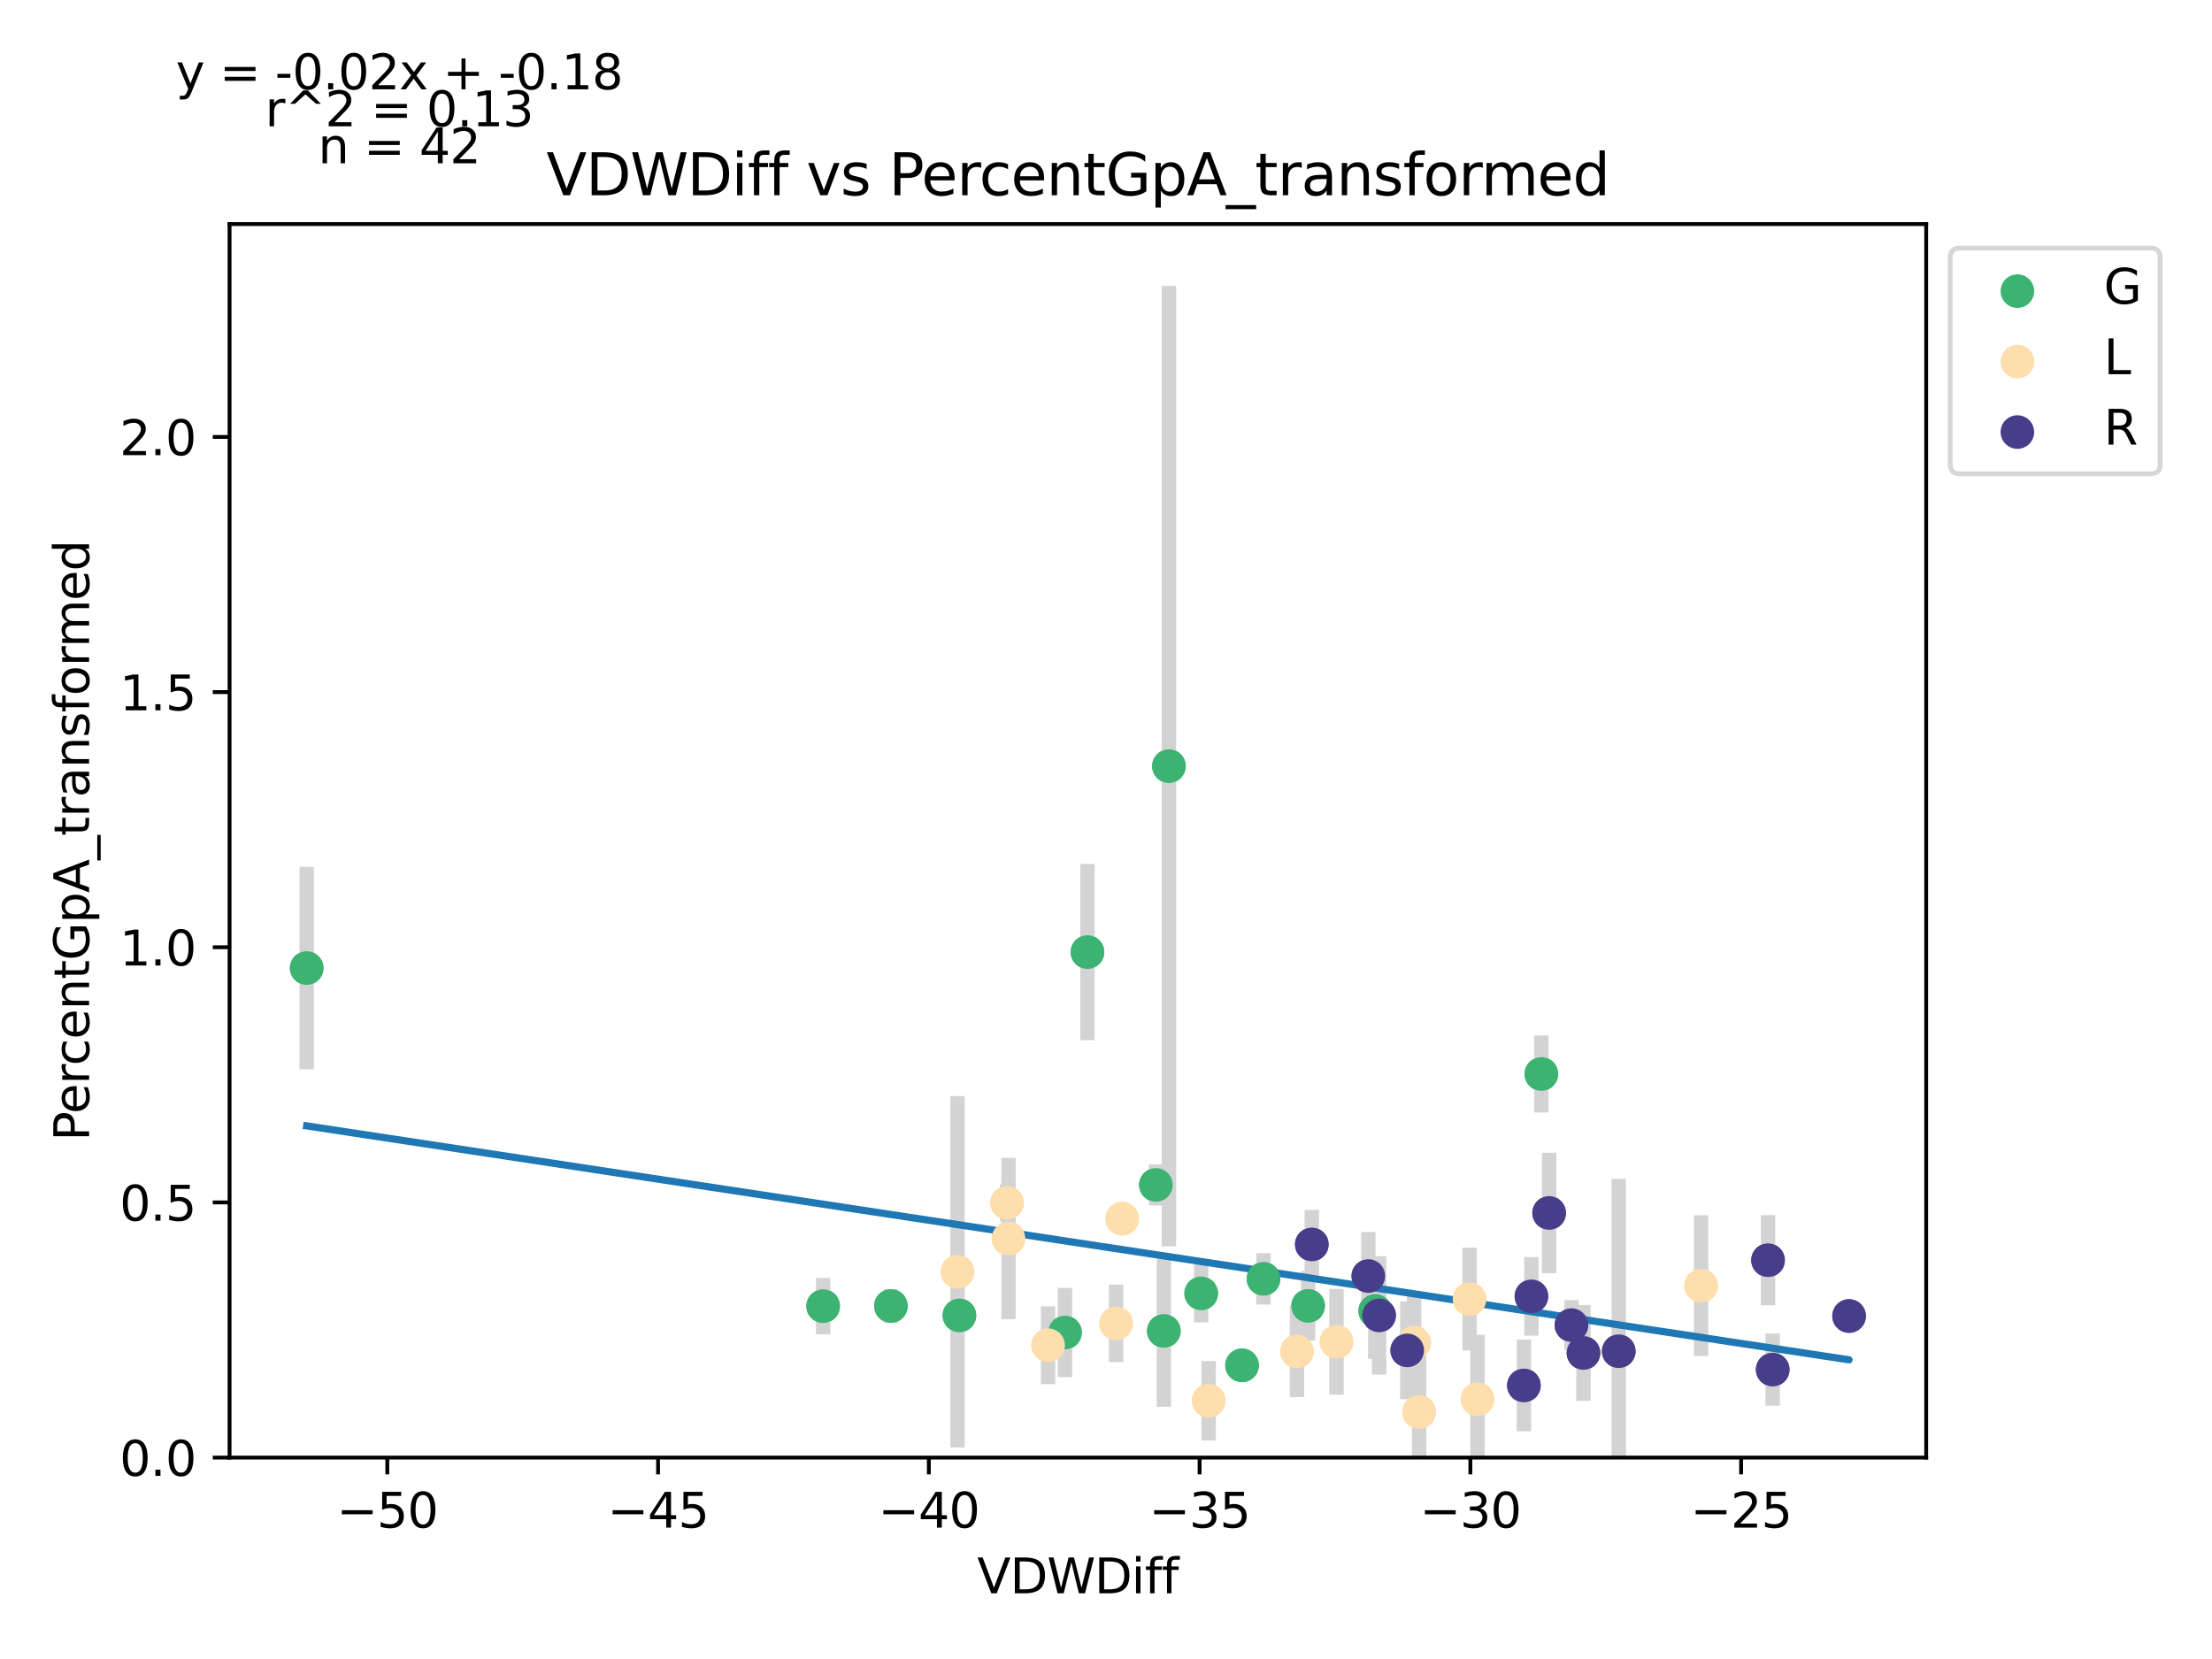 <?xml version="1.0" encoding="utf-8" standalone="no"?>
<!DOCTYPE svg PUBLIC "-//W3C//DTD SVG 1.1//EN"
  "http://www.w3.org/Graphics/SVG/1.1/DTD/svg11.dtd">
<svg xmlns:xlink="http://www.w3.org/1999/xlink" width="460.8pt" height="345.6pt" viewBox="0 0 460.8 345.6" xmlns="http://www.w3.org/2000/svg" version="1.1">
 <defs>
  <style type="text/css">*{stroke-linejoin: round; stroke-linecap: butt}</style>
 </defs>
 <g id="figure_1">
  <g id="patch_1">
   <path d="M 0 345.6 
L 460.8 345.6 
L 460.8 0 
L 0 0 
z
" style="fill: #ffffff"/>
  </g>
  <g id="axes_1">
   <g id="patch_2">
    <path d="M 47.821 303.64 
L 401.26 303.64 
L 401.26 46.676 
L 47.821 46.676 
z
" style="fill: #ffffff"/>
   </g>
   <g id="PathCollection_1">
    <defs>
     <path id="mfb0ff23d0a" d="M 0 3 
C 0.796 3 1.559 2.684 2.121 2.121 
C 2.684 1.559 3 0.796 3 0 
C 3 -0.796 2.684 -1.559 2.121 -2.121 
C 1.559 -2.684 0.796 -3 0 -3 
C -0.796 -3 -1.559 -2.684 -2.121 -2.121 
C -2.684 -1.559 -3 -0.796 -3 0 
C -3 0.796 -2.684 1.559 -2.121 2.121 
C -1.559 2.684 -0.796 3 0 3 
z
" style="stroke: #3cb371"/>
    </defs>
    <g clip-path="url(#p33ce8aff63)">
     <use xlink:href="#mfb0ff23d0a" x="63.887" y="201.67" style="fill: #3cb371; stroke: #3cb371"/>
     <use xlink:href="#mfb0ff23d0a" x="171.477" y="272.094" style="fill: #3cb371; stroke: #3cb371"/>
     <use xlink:href="#mfb0ff23d0a" x="263.21" y="266.402" style="fill: #3cb371; stroke: #3cb371"/>
     <use xlink:href="#mfb0ff23d0a" x="243.512" y="159.603" style="fill: #3cb371; stroke: #3cb371"/>
     <use xlink:href="#mfb0ff23d0a" x="221.862" y="277.589" style="fill: #3cb371; stroke: #3cb371"/>
     <use xlink:href="#mfb0ff23d0a" x="240.795" y="246.842" style="fill: #3cb371; stroke: #3cb371"/>
     <use xlink:href="#mfb0ff23d0a" x="250.229" y="269.43" style="fill: #3cb371; stroke: #3cb371"/>
     <use xlink:href="#mfb0ff23d0a" x="226.541" y="198.336" style="fill: #3cb371; stroke: #3cb371"/>
     <use xlink:href="#mfb0ff23d0a" x="242.448" y="277.254" style="fill: #3cb371; stroke: #3cb371"/>
     <use xlink:href="#mfb0ff23d0a" x="321.09" y="223.731" style="fill: #3cb371; stroke: #3cb371"/>
     <use xlink:href="#mfb0ff23d0a" x="258.74" y="284.425" style="fill: #3cb371; stroke: #3cb371"/>
     <use xlink:href="#mfb0ff23d0a" x="272.505" y="272.041" style="fill: #3cb371; stroke: #3cb371"/>
     <use xlink:href="#mfb0ff23d0a" x="185.593" y="272.058" style="fill: #3cb371; stroke: #3cb371"/>
     <use xlink:href="#mfb0ff23d0a" x="199.863" y="274.027" style="fill: #3cb371; stroke: #3cb371"/>
     <use xlink:href="#mfb0ff23d0a" x="286.486" y="273.093" style="fill: #3cb371; stroke: #3cb371"/>
    </g>
   </g>
   <g id="PathCollection_2">
    <defs>
     <path id="m5cf2c3dc98" d="M 0 3 
C 0.796 3 1.559 2.684 2.121 2.121 
C 2.684 1.559 3 0.796 3 0 
C 3 -0.796 2.684 -1.559 2.121 -2.121 
C 1.559 -2.684 0.796 -3 0 -3 
C -0.796 -3 -1.559 -2.684 -2.121 -2.121 
C -2.684 -1.559 -3 -0.796 -3 0 
C -3 0.796 -2.684 1.559 -2.121 2.121 
C -1.559 2.684 -0.796 3 0 3 
z
" style="stroke: #ffdead"/>
    </defs>
    <g clip-path="url(#p33ce8aff63)">
     <use xlink:href="#m5cf2c3dc98" x="294.591" y="279.697" style="fill: #ffdead; stroke: #ffdead"/>
     <use xlink:href="#m5cf2c3dc98" x="232.509" y="275.677" style="fill: #ffdead; stroke: #ffdead"/>
     <use xlink:href="#m5cf2c3dc98" x="307.785" y="291.484" style="fill: #ffdead; stroke: #ffdead"/>
     <use xlink:href="#m5cf2c3dc98" x="218.329" y="280.238" style="fill: #ffdead; stroke: #ffdead"/>
     <use xlink:href="#m5cf2c3dc98" x="295.617" y="294.133" style="fill: #ffdead; stroke: #ffdead"/>
     <use xlink:href="#m5cf2c3dc98" x="306.129" y="270.623" style="fill: #ffdead; stroke: #ffdead"/>
     <use xlink:href="#m5cf2c3dc98" x="278.413" y="279.512" style="fill: #ffdead; stroke: #ffdead"/>
     <use xlink:href="#m5cf2c3dc98" x="354.363" y="267.827" style="fill: #ffdead; stroke: #ffdead"/>
     <use xlink:href="#m5cf2c3dc98" x="251.787" y="291.796" style="fill: #ffdead; stroke: #ffdead"/>
     <use xlink:href="#m5cf2c3dc98" x="210.086" y="258.015" style="fill: #ffdead; stroke: #ffdead"/>
     <use xlink:href="#m5cf2c3dc98" x="209.783" y="250.56" style="fill: #ffdead; stroke: #ffdead"/>
     <use xlink:href="#m5cf2c3dc98" x="199.47" y="264.934" style="fill: #ffdead; stroke: #ffdead"/>
     <use xlink:href="#m5cf2c3dc98" x="270.182" y="281.527" style="fill: #ffdead; stroke: #ffdead"/>
     <use xlink:href="#m5cf2c3dc98" x="233.774" y="253.868" style="fill: #ffdead; stroke: #ffdead"/>
    </g>
   </g>
   <g id="PathCollection_3">
    <defs>
     <path id="mf5f3ddc62b" d="M 0 3 
C 0.796 3 1.559 2.684 2.121 2.121 
C 2.684 1.559 3 0.796 3 0 
C 3 -0.796 2.684 -1.559 2.121 -2.121 
C 1.559 -2.684 0.796 -3 0 -3 
C -0.796 -3 -1.559 -2.684 -2.121 -2.121 
C -2.684 -1.559 -3 -0.796 -3 0 
C -3 0.796 -2.684 1.559 -2.121 2.121 
C -1.559 2.684 -0.796 3 0 3 
z
" style="stroke: #483d8b"/>
    </defs>
    <g clip-path="url(#p33ce8aff63)">
     <use xlink:href="#mf5f3ddc62b" x="327.365" y="276.053" style="fill: #483d8b; stroke: #483d8b"/>
     <use xlink:href="#mf5f3ddc62b" x="285.05" y="265.826" style="fill: #483d8b; stroke: #483d8b"/>
     <use xlink:href="#mf5f3ddc62b" x="329.864" y="281.843" style="fill: #483d8b; stroke: #483d8b"/>
     <use xlink:href="#mf5f3ddc62b" x="287.29" y="274.028" style="fill: #483d8b; stroke: #483d8b"/>
     <use xlink:href="#mf5f3ddc62b" x="293.156" y="281.309" style="fill: #483d8b; stroke: #483d8b"/>
     <use xlink:href="#mf5f3ddc62b" x="337.213" y="281.485" style="fill: #483d8b; stroke: #483d8b"/>
     <use xlink:href="#mf5f3ddc62b" x="317.455" y="288.616" style="fill: #483d8b; stroke: #483d8b"/>
     <use xlink:href="#mf5f3ddc62b" x="322.713" y="252.682" style="fill: #483d8b; stroke: #483d8b"/>
     <use xlink:href="#mf5f3ddc62b" x="385.195" y="274.152" style="fill: #483d8b; stroke: #483d8b"/>
     <use xlink:href="#mf5f3ddc62b" x="368.318" y="262.526" style="fill: #483d8b; stroke: #483d8b"/>
     <use xlink:href="#mf5f3ddc62b" x="273.269" y="259.237" style="fill: #483d8b; stroke: #483d8b"/>
     <use xlink:href="#mf5f3ddc62b" x="319.021" y="270.049" style="fill: #483d8b; stroke: #483d8b"/>
     <use xlink:href="#mf5f3ddc62b" x="369.283" y="285.306" style="fill: #483d8b; stroke: #483d8b"/>
    </g>
   </g>
   <g id="matplotlib.axis_1">
    <g id="xtick_1">
     <g id="line2d_1">
      <defs>
       <path id="mee6c12a8c2" d="M 0 0 
L 0 3.5 
" style="stroke: #000000; stroke-width: 0.8"/>
      </defs>
      <g>
       <use xlink:href="#mee6c12a8c2" x="80.681" y="303.64" style="stroke: #000000; stroke-width: 0.8"/>
      </g>
     </g>
     <g id="text_1">
      <!-- −50 -->
      <g transform="translate(70.129 318.238)scale(0.1 -0.1)">
       <defs>
        <path id="DejaVuSans-2212" d="M 678 2272 
L 4684 2272 
L 4684 1741 
L 678 1741 
L 678 2272 
z
" transform="scale(0.016)"/>
        <path id="DejaVuSans-35" d="M 691 4666 
L 3169 4666 
L 3169 4134 
L 1269 4134 
L 1269 2991 
Q 1406 3038 1543 3061 
Q 1681 3084 1819 3084 
Q 2600 3084 3056 2656 
Q 3513 2228 3513 1497 
Q 3513 744 3044 326 
Q 2575 -91 1722 -91 
Q 1428 -91 1123 -41 
Q 819 9 494 109 
L 494 744 
Q 775 591 1075 516 
Q 1375 441 1709 441 
Q 2250 441 2565 725 
Q 2881 1009 2881 1497 
Q 2881 1984 2565 2268 
Q 2250 2553 1709 2553 
Q 1456 2553 1204 2497 
Q 953 2441 691 2322 
L 691 4666 
z
" transform="scale(0.016)"/>
        <path id="DejaVuSans-30" d="M 2034 4250 
Q 1547 4250 1301 3770 
Q 1056 3291 1056 2328 
Q 1056 1369 1301 889 
Q 1547 409 2034 409 
Q 2525 409 2770 889 
Q 3016 1369 3016 2328 
Q 3016 3291 2770 3770 
Q 2525 4250 2034 4250 
z
M 2034 4750 
Q 2819 4750 3233 4129 
Q 3647 3509 3647 2328 
Q 3647 1150 3233 529 
Q 2819 -91 2034 -91 
Q 1250 -91 836 529 
Q 422 1150 422 2328 
Q 422 3509 836 4129 
Q 1250 4750 2034 4750 
z
" transform="scale(0.016)"/>
       </defs>
       <use xlink:href="#DejaVuSans-2212"/>
       <use xlink:href="#DejaVuSans-35" x="83.789"/>
       <use xlink:href="#DejaVuSans-30" x="147.412"/>
      </g>
     </g>
    </g>
    <g id="xtick_2">
     <g id="line2d_2">
      <g>
       <use xlink:href="#mee6c12a8c2" x="137.087" y="303.64" style="stroke: #000000; stroke-width: 0.8"/>
      </g>
     </g>
     <g id="text_2">
      <!-- −45 -->
      <g transform="translate(126.534 318.238)scale(0.1 -0.1)">
       <defs>
        <path id="DejaVuSans-34" d="M 2419 4116 
L 825 1625 
L 2419 1625 
L 2419 4116 
z
M 2253 4666 
L 3047 4666 
L 3047 1625 
L 3713 1625 
L 3713 1100 
L 3047 1100 
L 3047 0 
L 2419 0 
L 2419 1100 
L 313 1100 
L 313 1709 
L 2253 4666 
z
" transform="scale(0.016)"/>
       </defs>
       <use xlink:href="#DejaVuSans-2212"/>
       <use xlink:href="#DejaVuSans-34" x="83.789"/>
       <use xlink:href="#DejaVuSans-35" x="147.412"/>
      </g>
     </g>
    </g>
    <g id="xtick_3">
     <g id="line2d_3">
      <g>
       <use xlink:href="#mee6c12a8c2" x="193.492" y="303.64" style="stroke: #000000; stroke-width: 0.8"/>
      </g>
     </g>
     <g id="text_3">
      <!-- −40 -->
      <g transform="translate(182.94 318.238)scale(0.1 -0.1)">
       <use xlink:href="#DejaVuSans-2212"/>
       <use xlink:href="#DejaVuSans-34" x="83.789"/>
       <use xlink:href="#DejaVuSans-30" x="147.412"/>
      </g>
     </g>
    </g>
    <g id="xtick_4">
     <g id="line2d_4">
      <g>
       <use xlink:href="#mee6c12a8c2" x="249.898" y="303.64" style="stroke: #000000; stroke-width: 0.8"/>
      </g>
     </g>
     <g id="text_4">
      <!-- −35 -->
      <g transform="translate(239.345 318.238)scale(0.1 -0.1)">
       <defs>
        <path id="DejaVuSans-33" d="M 2597 2516 
Q 3050 2419 3304 2112 
Q 3559 1806 3559 1356 
Q 3559 666 3084 287 
Q 2609 -91 1734 -91 
Q 1441 -91 1130 -33 
Q 819 25 488 141 
L 488 750 
Q 750 597 1062 519 
Q 1375 441 1716 441 
Q 2309 441 2620 675 
Q 2931 909 2931 1356 
Q 2931 1769 2642 2001 
Q 2353 2234 1838 2234 
L 1294 2234 
L 1294 2753 
L 1863 2753 
Q 2328 2753 2575 2939 
Q 2822 3125 2822 3475 
Q 2822 3834 2567 4026 
Q 2313 4219 1838 4219 
Q 1578 4219 1281 4162 
Q 984 4106 628 3988 
L 628 4550 
Q 988 4650 1302 4700 
Q 1616 4750 1894 4750 
Q 2613 4750 3031 4423 
Q 3450 4097 3450 3541 
Q 3450 3153 3228 2886 
Q 3006 2619 2597 2516 
z
" transform="scale(0.016)"/>
       </defs>
       <use xlink:href="#DejaVuSans-2212"/>
       <use xlink:href="#DejaVuSans-33" x="83.789"/>
       <use xlink:href="#DejaVuSans-35" x="147.412"/>
      </g>
     </g>
    </g>
    <g id="xtick_5">
     <g id="line2d_5">
      <g>
       <use xlink:href="#mee6c12a8c2" x="306.303" y="303.64" style="stroke: #000000; stroke-width: 0.8"/>
      </g>
     </g>
     <g id="text_5">
      <!-- −30 -->
      <g transform="translate(295.751 318.238)scale(0.1 -0.1)">
       <use xlink:href="#DejaVuSans-2212"/>
       <use xlink:href="#DejaVuSans-33" x="83.789"/>
       <use xlink:href="#DejaVuSans-30" x="147.412"/>
      </g>
     </g>
    </g>
    <g id="xtick_6">
     <g id="line2d_6">
      <g>
       <use xlink:href="#mee6c12a8c2" x="362.709" y="303.64" style="stroke: #000000; stroke-width: 0.8"/>
      </g>
     </g>
     <g id="text_6">
      <!-- −25 -->
      <g transform="translate(352.157 318.238)scale(0.1 -0.1)">
       <defs>
        <path id="DejaVuSans-32" d="M 1228 531 
L 3431 531 
L 3431 0 
L 469 0 
L 469 531 
Q 828 903 1448 1529 
Q 2069 2156 2228 2338 
Q 2531 2678 2651 2914 
Q 2772 3150 2772 3378 
Q 2772 3750 2511 3984 
Q 2250 4219 1831 4219 
Q 1534 4219 1204 4116 
Q 875 4013 500 3803 
L 500 4441 
Q 881 4594 1212 4672 
Q 1544 4750 1819 4750 
Q 2544 4750 2975 4387 
Q 3406 4025 3406 3419 
Q 3406 3131 3298 2873 
Q 3191 2616 2906 2266 
Q 2828 2175 2409 1742 
Q 1991 1309 1228 531 
z
" transform="scale(0.016)"/>
       </defs>
       <use xlink:href="#DejaVuSans-2212"/>
       <use xlink:href="#DejaVuSans-32" x="83.789"/>
       <use xlink:href="#DejaVuSans-35" x="147.412"/>
      </g>
     </g>
    </g>
    <g id="text_7">
     <!-- VDWDiff -->
     <g transform="translate(203.567 331.917)scale(0.1 -0.1)">
      <defs>
       <path id="DejaVuSans-56" d="M 1831 0 
L 50 4666 
L 709 4666 
L 2188 738 
L 3669 4666 
L 4325 4666 
L 2547 0 
L 1831 0 
z
" transform="scale(0.016)"/>
       <path id="DejaVuSans-44" d="M 1259 4147 
L 1259 519 
L 2022 519 
Q 2988 519 3436 956 
Q 3884 1394 3884 2338 
Q 3884 3275 3436 3711 
Q 2988 4147 2022 4147 
L 1259 4147 
z
M 628 4666 
L 1925 4666 
Q 3281 4666 3915 4102 
Q 4550 3538 4550 2338 
Q 4550 1131 3912 565 
Q 3275 0 1925 0 
L 628 0 
L 628 4666 
z
" transform="scale(0.016)"/>
       <path id="DejaVuSans-57" d="M 213 4666 
L 850 4666 
L 1831 722 
L 2809 4666 
L 3519 4666 
L 4500 722 
L 5478 4666 
L 6119 4666 
L 4947 0 
L 4153 0 
L 3169 4050 
L 2175 0 
L 1381 0 
L 213 4666 
z
" transform="scale(0.016)"/>
       <path id="DejaVuSans-69" d="M 603 3500 
L 1178 3500 
L 1178 0 
L 603 0 
L 603 3500 
z
M 603 4863 
L 1178 4863 
L 1178 4134 
L 603 4134 
L 603 4863 
z
" transform="scale(0.016)"/>
       <path id="DejaVuSans-66" d="M 2375 4863 
L 2375 4384 
L 1825 4384 
Q 1516 4384 1395 4259 
Q 1275 4134 1275 3809 
L 1275 3500 
L 2222 3500 
L 2222 3053 
L 1275 3053 
L 1275 0 
L 697 0 
L 697 3053 
L 147 3053 
L 147 3500 
L 697 3500 
L 697 3744 
Q 697 4328 969 4595 
Q 1241 4863 1831 4863 
L 2375 4863 
z
" transform="scale(0.016)"/>
      </defs>
      <use xlink:href="#DejaVuSans-56"/>
      <use xlink:href="#DejaVuSans-44" x="68.408"/>
      <use xlink:href="#DejaVuSans-57" x="145.41"/>
      <use xlink:href="#DejaVuSans-44" x="244.287"/>
      <use xlink:href="#DejaVuSans-69" x="321.289"/>
      <use xlink:href="#DejaVuSans-66" x="349.072"/>
      <use xlink:href="#DejaVuSans-66" x="384.277"/>
     </g>
    </g>
   </g>
   <g id="matplotlib.axis_2">
    <g id="ytick_1">
     <g id="line2d_7">
      <defs>
       <path id="mbf13a7a036" d="M 0 0 
L -3.5 0 
" style="stroke: #000000; stroke-width: 0.8"/>
      </defs>
      <g>
       <use xlink:href="#mbf13a7a036" x="47.821" y="303.64" style="stroke: #000000; stroke-width: 0.8"/>
      </g>
     </g>
     <g id="text_8">
      <!-- 0.0 -->
      <g transform="translate(24.918 307.439)scale(0.1 -0.1)">
       <defs>
        <path id="DejaVuSans-2e" d="M 684 794 
L 1344 794 
L 1344 0 
L 684 0 
L 684 794 
z
" transform="scale(0.016)"/>
       </defs>
       <use xlink:href="#DejaVuSans-30"/>
       <use xlink:href="#DejaVuSans-2e" x="63.623"/>
       <use xlink:href="#DejaVuSans-30" x="95.41"/>
      </g>
     </g>
    </g>
    <g id="ytick_2">
     <g id="line2d_8">
      <g>
       <use xlink:href="#mbf13a7a036" x="47.821" y="250.485" style="stroke: #000000; stroke-width: 0.8"/>
      </g>
     </g>
     <g id="text_9">
      <!-- 0.5 -->
      <g transform="translate(24.918 254.284)scale(0.1 -0.1)">
       <use xlink:href="#DejaVuSans-30"/>
       <use xlink:href="#DejaVuSans-2e" x="63.623"/>
       <use xlink:href="#DejaVuSans-35" x="95.41"/>
      </g>
     </g>
    </g>
    <g id="ytick_3">
     <g id="line2d_9">
      <g>
       <use xlink:href="#mbf13a7a036" x="47.821" y="197.33" style="stroke: #000000; stroke-width: 0.8"/>
      </g>
     </g>
     <g id="text_10">
      <!-- 1.0 -->
      <g transform="translate(24.918 201.129)scale(0.1 -0.1)">
       <defs>
        <path id="DejaVuSans-31" d="M 794 531 
L 1825 531 
L 1825 4091 
L 703 3866 
L 703 4441 
L 1819 4666 
L 2450 4666 
L 2450 531 
L 3481 531 
L 3481 0 
L 794 0 
L 794 531 
z
" transform="scale(0.016)"/>
       </defs>
       <use xlink:href="#DejaVuSans-31"/>
       <use xlink:href="#DejaVuSans-2e" x="63.623"/>
       <use xlink:href="#DejaVuSans-30" x="95.41"/>
      </g>
     </g>
    </g>
    <g id="ytick_4">
     <g id="line2d_10">
      <g>
       <use xlink:href="#mbf13a7a036" x="47.821" y="144.175" style="stroke: #000000; stroke-width: 0.8"/>
      </g>
     </g>
     <g id="text_11">
      <!-- 1.5 -->
      <g transform="translate(24.918 147.974)scale(0.1 -0.1)">
       <use xlink:href="#DejaVuSans-31"/>
       <use xlink:href="#DejaVuSans-2e" x="63.623"/>
       <use xlink:href="#DejaVuSans-35" x="95.41"/>
      </g>
     </g>
    </g>
    <g id="ytick_5">
     <g id="line2d_11">
      <g>
       <use xlink:href="#mbf13a7a036" x="47.821" y="91.02" style="stroke: #000000; stroke-width: 0.8"/>
      </g>
     </g>
     <g id="text_12">
      <!-- 2.0 -->
      <g transform="translate(24.918 94.819)scale(0.1 -0.1)">
       <use xlink:href="#DejaVuSans-32"/>
       <use xlink:href="#DejaVuSans-2e" x="63.623"/>
       <use xlink:href="#DejaVuSans-30" x="95.41"/>
      </g>
     </g>
    </g>
    <g id="text_13">
     <!-- PercentGpA_transformed -->
     <g transform="translate(18.56 237.696)rotate(-90)scale(0.1 -0.1)">
      <defs>
       <path id="DejaVuSans-50" d="M 1259 4147 
L 1259 2394 
L 2053 2394 
Q 2494 2394 2734 2622 
Q 2975 2850 2975 3272 
Q 2975 3691 2734 3919 
Q 2494 4147 2053 4147 
L 1259 4147 
z
M 628 4666 
L 2053 4666 
Q 2838 4666 3239 4311 
Q 3641 3956 3641 3272 
Q 3641 2581 3239 2228 
Q 2838 1875 2053 1875 
L 1259 1875 
L 1259 0 
L 628 0 
L 628 4666 
z
" transform="scale(0.016)"/>
       <path id="DejaVuSans-65" d="M 3597 1894 
L 3597 1613 
L 953 1613 
Q 991 1019 1311 708 
Q 1631 397 2203 397 
Q 2534 397 2845 478 
Q 3156 559 3463 722 
L 3463 178 
Q 3153 47 2828 -22 
Q 2503 -91 2169 -91 
Q 1331 -91 842 396 
Q 353 884 353 1716 
Q 353 2575 817 3079 
Q 1281 3584 2069 3584 
Q 2775 3584 3186 3129 
Q 3597 2675 3597 1894 
z
M 3022 2063 
Q 3016 2534 2758 2815 
Q 2500 3097 2075 3097 
Q 1594 3097 1305 2825 
Q 1016 2553 972 2059 
L 3022 2063 
z
" transform="scale(0.016)"/>
       <path id="DejaVuSans-72" d="M 2631 2963 
Q 2534 3019 2420 3045 
Q 2306 3072 2169 3072 
Q 1681 3072 1420 2755 
Q 1159 2438 1159 1844 
L 1159 0 
L 581 0 
L 581 3500 
L 1159 3500 
L 1159 2956 
Q 1341 3275 1631 3429 
Q 1922 3584 2338 3584 
Q 2397 3584 2469 3576 
Q 2541 3569 2628 3553 
L 2631 2963 
z
" transform="scale(0.016)"/>
       <path id="DejaVuSans-63" d="M 3122 3366 
L 3122 2828 
Q 2878 2963 2633 3030 
Q 2388 3097 2138 3097 
Q 1578 3097 1268 2742 
Q 959 2388 959 1747 
Q 959 1106 1268 751 
Q 1578 397 2138 397 
Q 2388 397 2633 464 
Q 2878 531 3122 666 
L 3122 134 
Q 2881 22 2623 -34 
Q 2366 -91 2075 -91 
Q 1284 -91 818 406 
Q 353 903 353 1747 
Q 353 2603 823 3093 
Q 1294 3584 2113 3584 
Q 2378 3584 2631 3529 
Q 2884 3475 3122 3366 
z
" transform="scale(0.016)"/>
       <path id="DejaVuSans-6e" d="M 3513 2113 
L 3513 0 
L 2938 0 
L 2938 2094 
Q 2938 2591 2744 2837 
Q 2550 3084 2163 3084 
Q 1697 3084 1428 2787 
Q 1159 2491 1159 1978 
L 1159 0 
L 581 0 
L 581 3500 
L 1159 3500 
L 1159 2956 
Q 1366 3272 1645 3428 
Q 1925 3584 2291 3584 
Q 2894 3584 3203 3211 
Q 3513 2838 3513 2113 
z
" transform="scale(0.016)"/>
       <path id="DejaVuSans-74" d="M 1172 4494 
L 1172 3500 
L 2356 3500 
L 2356 3053 
L 1172 3053 
L 1172 1153 
Q 1172 725 1289 603 
Q 1406 481 1766 481 
L 2356 481 
L 2356 0 
L 1766 0 
Q 1100 0 847 248 
Q 594 497 594 1153 
L 594 3053 
L 172 3053 
L 172 3500 
L 594 3500 
L 594 4494 
L 1172 4494 
z
" transform="scale(0.016)"/>
       <path id="DejaVuSans-47" d="M 3809 666 
L 3809 1919 
L 2778 1919 
L 2778 2438 
L 4434 2438 
L 4434 434 
Q 4069 175 3628 42 
Q 3188 -91 2688 -91 
Q 1594 -91 976 548 
Q 359 1188 359 2328 
Q 359 3472 976 4111 
Q 1594 4750 2688 4750 
Q 3144 4750 3555 4637 
Q 3966 4525 4313 4306 
L 4313 3634 
Q 3963 3931 3569 4081 
Q 3175 4231 2741 4231 
Q 1884 4231 1454 3753 
Q 1025 3275 1025 2328 
Q 1025 1384 1454 906 
Q 1884 428 2741 428 
Q 3075 428 3337 486 
Q 3600 544 3809 666 
z
" transform="scale(0.016)"/>
       <path id="DejaVuSans-70" d="M 1159 525 
L 1159 -1331 
L 581 -1331 
L 581 3500 
L 1159 3500 
L 1159 2969 
Q 1341 3281 1617 3432 
Q 1894 3584 2278 3584 
Q 2916 3584 3314 3078 
Q 3713 2572 3713 1747 
Q 3713 922 3314 415 
Q 2916 -91 2278 -91 
Q 1894 -91 1617 61 
Q 1341 213 1159 525 
z
M 3116 1747 
Q 3116 2381 2855 2742 
Q 2594 3103 2138 3103 
Q 1681 3103 1420 2742 
Q 1159 2381 1159 1747 
Q 1159 1113 1420 752 
Q 1681 391 2138 391 
Q 2594 391 2855 752 
Q 3116 1113 3116 1747 
z
" transform="scale(0.016)"/>
       <path id="DejaVuSans-41" d="M 2188 4044 
L 1331 1722 
L 3047 1722 
L 2188 4044 
z
M 1831 4666 
L 2547 4666 
L 4325 0 
L 3669 0 
L 3244 1197 
L 1141 1197 
L 716 0 
L 50 0 
L 1831 4666 
z
" transform="scale(0.016)"/>
       <path id="DejaVuSans-5f" d="M 3263 -1063 
L 3263 -1509 
L -63 -1509 
L -63 -1063 
L 3263 -1063 
z
" transform="scale(0.016)"/>
       <path id="DejaVuSans-61" d="M 2194 1759 
Q 1497 1759 1228 1600 
Q 959 1441 959 1056 
Q 959 750 1161 570 
Q 1363 391 1709 391 
Q 2188 391 2477 730 
Q 2766 1069 2766 1631 
L 2766 1759 
L 2194 1759 
z
M 3341 1997 
L 3341 0 
L 2766 0 
L 2766 531 
Q 2569 213 2275 61 
Q 1981 -91 1556 -91 
Q 1019 -91 701 211 
Q 384 513 384 1019 
Q 384 1609 779 1909 
Q 1175 2209 1959 2209 
L 2766 2209 
L 2766 2266 
Q 2766 2663 2505 2880 
Q 2244 3097 1772 3097 
Q 1472 3097 1187 3025 
Q 903 2953 641 2809 
L 641 3341 
Q 956 3463 1253 3523 
Q 1550 3584 1831 3584 
Q 2591 3584 2966 3190 
Q 3341 2797 3341 1997 
z
" transform="scale(0.016)"/>
       <path id="DejaVuSans-73" d="M 2834 3397 
L 2834 2853 
Q 2591 2978 2328 3040 
Q 2066 3103 1784 3103 
Q 1356 3103 1142 2972 
Q 928 2841 928 2578 
Q 928 2378 1081 2264 
Q 1234 2150 1697 2047 
L 1894 2003 
Q 2506 1872 2764 1633 
Q 3022 1394 3022 966 
Q 3022 478 2636 193 
Q 2250 -91 1575 -91 
Q 1294 -91 989 -36 
Q 684 19 347 128 
L 347 722 
Q 666 556 975 473 
Q 1284 391 1588 391 
Q 1994 391 2212 530 
Q 2431 669 2431 922 
Q 2431 1156 2273 1281 
Q 2116 1406 1581 1522 
L 1381 1569 
Q 847 1681 609 1914 
Q 372 2147 372 2553 
Q 372 3047 722 3315 
Q 1072 3584 1716 3584 
Q 2034 3584 2315 3537 
Q 2597 3491 2834 3397 
z
" transform="scale(0.016)"/>
       <path id="DejaVuSans-6f" d="M 1959 3097 
Q 1497 3097 1228 2736 
Q 959 2375 959 1747 
Q 959 1119 1226 758 
Q 1494 397 1959 397 
Q 2419 397 2687 759 
Q 2956 1122 2956 1747 
Q 2956 2369 2687 2733 
Q 2419 3097 1959 3097 
z
M 1959 3584 
Q 2709 3584 3137 3096 
Q 3566 2609 3566 1747 
Q 3566 888 3137 398 
Q 2709 -91 1959 -91 
Q 1206 -91 779 398 
Q 353 888 353 1747 
Q 353 2609 779 3096 
Q 1206 3584 1959 3584 
z
" transform="scale(0.016)"/>
       <path id="DejaVuSans-6d" d="M 3328 2828 
Q 3544 3216 3844 3400 
Q 4144 3584 4550 3584 
Q 5097 3584 5394 3201 
Q 5691 2819 5691 2113 
L 5691 0 
L 5113 0 
L 5113 2094 
Q 5113 2597 4934 2840 
Q 4756 3084 4391 3084 
Q 3944 3084 3684 2787 
Q 3425 2491 3425 1978 
L 3425 0 
L 2847 0 
L 2847 2094 
Q 2847 2600 2669 2842 
Q 2491 3084 2119 3084 
Q 1678 3084 1418 2786 
Q 1159 2488 1159 1978 
L 1159 0 
L 581 0 
L 581 3500 
L 1159 3500 
L 1159 2956 
Q 1356 3278 1631 3431 
Q 1906 3584 2284 3584 
Q 2666 3584 2933 3390 
Q 3200 3197 3328 2828 
z
" transform="scale(0.016)"/>
       <path id="DejaVuSans-64" d="M 2906 2969 
L 2906 4863 
L 3481 4863 
L 3481 0 
L 2906 0 
L 2906 525 
Q 2725 213 2448 61 
Q 2172 -91 1784 -91 
Q 1150 -91 751 415 
Q 353 922 353 1747 
Q 353 2572 751 3078 
Q 1150 3584 1784 3584 
Q 2172 3584 2448 3432 
Q 2725 3281 2906 2969 
z
M 947 1747 
Q 947 1113 1208 752 
Q 1469 391 1925 391 
Q 2381 391 2643 752 
Q 2906 1113 2906 1747 
Q 2906 2381 2643 2742 
Q 2381 3103 1925 3103 
Q 1469 3103 1208 2742 
Q 947 2381 947 1747 
z
" transform="scale(0.016)"/>
      </defs>
      <use xlink:href="#DejaVuSans-50"/>
      <use xlink:href="#DejaVuSans-65" x="56.678"/>
      <use xlink:href="#DejaVuSans-72" x="118.201"/>
      <use xlink:href="#DejaVuSans-63" x="157.064"/>
      <use xlink:href="#DejaVuSans-65" x="212.045"/>
      <use xlink:href="#DejaVuSans-6e" x="273.568"/>
      <use xlink:href="#DejaVuSans-74" x="336.947"/>
      <use xlink:href="#DejaVuSans-47" x="376.156"/>
      <use xlink:href="#DejaVuSans-70" x="453.646"/>
      <use xlink:href="#DejaVuSans-41" x="517.123"/>
      <use xlink:href="#DejaVuSans-5f" x="585.531"/>
      <use xlink:href="#DejaVuSans-74" x="635.531"/>
      <use xlink:href="#DejaVuSans-72" x="674.74"/>
      <use xlink:href="#DejaVuSans-61" x="715.854"/>
      <use xlink:href="#DejaVuSans-6e" x="777.133"/>
      <use xlink:href="#DejaVuSans-73" x="840.512"/>
      <use xlink:href="#DejaVuSans-66" x="892.611"/>
      <use xlink:href="#DejaVuSans-6f" x="927.816"/>
      <use xlink:href="#DejaVuSans-72" x="988.998"/>
      <use xlink:href="#DejaVuSans-6d" x="1028.361"/>
      <use xlink:href="#DejaVuSans-65" x="1125.773"/>
      <use xlink:href="#DejaVuSans-64" x="1187.297"/>
     </g>
    </g>
   </g>
   <g id="LineCollection_1">
    <path d="M 63.887 222.755 
L 63.887 180.586 
" clip-path="url(#p33ce8aff63)" style="fill: none; stroke: #d3d3d3; stroke-width: 3"/>
    <path d="M 171.477 277.96 
L 171.477 266.229 
" clip-path="url(#p33ce8aff63)" style="fill: none; stroke: #d3d3d3; stroke-width: 3"/>
    <path d="M 263.21 271.755 
L 263.21 261.048 
" clip-path="url(#p33ce8aff63)" style="fill: none; stroke: #d3d3d3; stroke-width: 3"/>
    <path d="M 243.512 259.639 
L 243.512 59.566 
" clip-path="url(#p33ce8aff63)" style="fill: none; stroke: #d3d3d3; stroke-width: 3"/>
    <path d="M 221.862 286.881 
L 221.862 268.297 
" clip-path="url(#p33ce8aff63)" style="fill: none; stroke: #d3d3d3; stroke-width: 3"/>
    <path d="M 240.795 251.12 
L 240.795 242.564 
" clip-path="url(#p33ce8aff63)" style="fill: none; stroke: #d3d3d3; stroke-width: 3"/>
    <path d="M 250.229 275.485 
L 250.229 263.376 
" clip-path="url(#p33ce8aff63)" style="fill: none; stroke: #d3d3d3; stroke-width: 3"/>
    <path d="M 226.541 216.696 
L 226.541 179.977 
" clip-path="url(#p33ce8aff63)" style="fill: none; stroke: #d3d3d3; stroke-width: 3"/>
    <path d="M 242.448 293.051 
L 242.448 261.456 
" clip-path="url(#p33ce8aff63)" style="fill: none; stroke: #d3d3d3; stroke-width: 3"/>
    <path d="M 321.09 231.748 
L 321.09 215.714 
" clip-path="url(#p33ce8aff63)" style="fill: none; stroke: #d3d3d3; stroke-width: 3"/>
    <path d="M 258.74 285.988 
L 258.74 282.862 
" clip-path="url(#p33ce8aff63)" style="fill: none; stroke: #d3d3d3; stroke-width: 3"/>
    <path d="M 272.505 279.272 
L 272.505 264.81 
" clip-path="url(#p33ce8aff63)" style="fill: none; stroke: #d3d3d3; stroke-width: 3"/>
    <path d="M 185.593 275.579 
L 185.593 268.537 
" clip-path="url(#p33ce8aff63)" style="fill: none; stroke: #d3d3d3; stroke-width: 3"/>
    <path d="M 199.863 274.701 
L 199.863 273.353 
" clip-path="url(#p33ce8aff63)" style="fill: none; stroke: #d3d3d3; stroke-width: 3"/>
    <path d="M 286.486 283.092 
L 286.486 263.095 
" clip-path="url(#p33ce8aff63)" style="fill: none; stroke: #d3d3d3; stroke-width: 3"/>
   </g>
   <g id="LineCollection_2">
    <path d="M 294.591 290.261 
L 294.591 269.133 
" clip-path="url(#p33ce8aff63)" style="fill: none; stroke: #d3d3d3; stroke-width: 3"/>
    <path d="M 232.509 283.743 
L 232.509 267.611 
" clip-path="url(#p33ce8aff63)" style="fill: none; stroke: #d3d3d3; stroke-width: 3"/>
    <path d="M 307.785 304.898 
L 307.785 278.069 
" clip-path="url(#p33ce8aff63)" style="fill: none; stroke: #d3d3d3; stroke-width: 3"/>
    <path d="M 218.329 288.348 
L 218.329 272.128 
" clip-path="url(#p33ce8aff63)" style="fill: none; stroke: #d3d3d3; stroke-width: 3"/>
    <path d="M 295.617 309.16 
L 295.617 279.106 
" clip-path="url(#p33ce8aff63)" style="fill: none; stroke: #d3d3d3; stroke-width: 3"/>
    <path d="M 306.129 281.329 
L 306.129 259.918 
" clip-path="url(#p33ce8aff63)" style="fill: none; stroke: #d3d3d3; stroke-width: 3"/>
    <path d="M 278.413 290.535 
L 278.413 268.49 
" clip-path="url(#p33ce8aff63)" style="fill: none; stroke: #d3d3d3; stroke-width: 3"/>
    <path d="M 354.363 282.487 
L 354.363 253.168 
" clip-path="url(#p33ce8aff63)" style="fill: none; stroke: #d3d3d3; stroke-width: 3"/>
    <path d="M 251.787 300.085 
L 251.787 283.507 
" clip-path="url(#p33ce8aff63)" style="fill: none; stroke: #d3d3d3; stroke-width: 3"/>
    <path d="M 210.086 274.82 
L 210.086 241.209 
" clip-path="url(#p33ce8aff63)" style="fill: none; stroke: #d3d3d3; stroke-width: 3"/>
    <path d="M 209.783 254.354 
L 209.783 246.766 
" clip-path="url(#p33ce8aff63)" style="fill: none; stroke: #d3d3d3; stroke-width: 3"/>
    <path d="M 199.47 301.535 
L 199.47 228.333 
" clip-path="url(#p33ce8aff63)" style="fill: none; stroke: #d3d3d3; stroke-width: 3"/>
    <path d="M 270.182 291.043 
L 270.182 272.012 
" clip-path="url(#p33ce8aff63)" style="fill: none; stroke: #d3d3d3; stroke-width: 3"/>
    <path d="M 233.774 256.6 
L 233.774 251.136 
" clip-path="url(#p33ce8aff63)" style="fill: none; stroke: #d3d3d3; stroke-width: 3"/>
   </g>
   <g id="LineCollection_3">
    <path d="M 327.365 281.269 
L 327.365 270.838 
" clip-path="url(#p33ce8aff63)" style="fill: none; stroke: #d3d3d3; stroke-width: 3"/>
    <path d="M 285.05 274.999 
L 285.05 256.653 
" clip-path="url(#p33ce8aff63)" style="fill: none; stroke: #d3d3d3; stroke-width: 3"/>
    <path d="M 329.864 291.828 
L 329.864 271.859 
" clip-path="url(#p33ce8aff63)" style="fill: none; stroke: #d3d3d3; stroke-width: 3"/>
    <path d="M 287.29 286.352 
L 287.29 261.703 
" clip-path="url(#p33ce8aff63)" style="fill: none; stroke: #d3d3d3; stroke-width: 3"/>
    <path d="M 293.156 291.481 
L 293.156 271.138 
" clip-path="url(#p33ce8aff63)" style="fill: none; stroke: #d3d3d3; stroke-width: 3"/>
    <path d="M 337.213 317.382 
L 337.213 245.588 
" clip-path="url(#p33ce8aff63)" style="fill: none; stroke: #d3d3d3; stroke-width: 3"/>
    <path d="M 317.455 298.169 
L 317.455 279.063 
" clip-path="url(#p33ce8aff63)" style="fill: none; stroke: #d3d3d3; stroke-width: 3"/>
    <path d="M 322.713 265.22 
L 322.713 240.143 
" clip-path="url(#p33ce8aff63)" style="fill: none; stroke: #d3d3d3; stroke-width: 3"/>
    <path d="M 385.195 276.763 
L 385.195 271.541 
" clip-path="url(#p33ce8aff63)" style="fill: none; stroke: #d3d3d3; stroke-width: 3"/>
    <path d="M 368.318 271.92 
L 368.318 253.132 
" clip-path="url(#p33ce8aff63)" style="fill: none; stroke: #d3d3d3; stroke-width: 3"/>
    <path d="M 273.269 266.441 
L 273.269 252.034 
" clip-path="url(#p33ce8aff63)" style="fill: none; stroke: #d3d3d3; stroke-width: 3"/>
    <path d="M 319.021 278.229 
L 319.021 261.869 
" clip-path="url(#p33ce8aff63)" style="fill: none; stroke: #d3d3d3; stroke-width: 3"/>
    <path d="M 369.283 292.819 
L 369.283 277.793 
" clip-path="url(#p33ce8aff63)" style="fill: none; stroke: #d3d3d3; stroke-width: 3"/>
   </g>
   <g id="line2d_12">
    <path d="M 63.887 234.542 
L 171.477 250.86 
L 263.21 264.772 
L 243.512 261.785 
L 221.862 258.501 
L 240.795 261.373 
L 250.229 262.804 
L 226.541 259.211 
L 242.448 261.623 
L 321.09 273.551 
L 258.74 264.094 
L 294.591 269.532 
L 232.509 260.116 
L 307.785 271.533 
L 218.329 257.965 
L 295.617 269.687 
L 306.129 271.281 
L 278.413 267.078 
L 354.363 278.597 
L 327.365 274.502 
L 285.05 268.085 
L 329.864 274.881 
L 287.29 268.424 
L 293.156 269.314 
L 337.213 275.996 
L 317.455 272.999 
L 322.713 273.797 
L 272.505 266.182 
L 185.593 253.001 
L 199.863 255.165 
L 286.486 268.302 
L 251.787 263.04 
L 210.086 256.715 
L 209.783 256.669 
L 199.47 255.105 
L 270.182 265.83 
L 233.774 260.308 
L 385.195 283.273 
L 368.318 280.713 
L 273.269 266.298 
L 319.021 273.237 
L 369.283 280.86 
" clip-path="url(#p33ce8aff63)" style="fill: none; stroke: #1f77b4; stroke-width: 1.5; stroke-linecap: square"/>
   </g>
   <g id="line2d_13">
    <g clip-path="url(#p33ce8aff63)">
     <use xlink:href="#mfb0ff23d0a" x="63.887" y="201.67" style="fill: #3cb371; stroke: #3cb371"/>
     <use xlink:href="#mfb0ff23d0a" x="171.477" y="272.094" style="fill: #3cb371; stroke: #3cb371"/>
     <use xlink:href="#mfb0ff23d0a" x="263.21" y="266.402" style="fill: #3cb371; stroke: #3cb371"/>
     <use xlink:href="#mfb0ff23d0a" x="243.512" y="159.603" style="fill: #3cb371; stroke: #3cb371"/>
     <use xlink:href="#mfb0ff23d0a" x="221.862" y="277.589" style="fill: #3cb371; stroke: #3cb371"/>
     <use xlink:href="#mfb0ff23d0a" x="240.795" y="246.842" style="fill: #3cb371; stroke: #3cb371"/>
     <use xlink:href="#mfb0ff23d0a" x="250.229" y="269.43" style="fill: #3cb371; stroke: #3cb371"/>
     <use xlink:href="#mfb0ff23d0a" x="226.541" y="198.336" style="fill: #3cb371; stroke: #3cb371"/>
     <use xlink:href="#mfb0ff23d0a" x="242.448" y="277.254" style="fill: #3cb371; stroke: #3cb371"/>
     <use xlink:href="#mfb0ff23d0a" x="321.09" y="223.731" style="fill: #3cb371; stroke: #3cb371"/>
     <use xlink:href="#mfb0ff23d0a" x="258.74" y="284.425" style="fill: #3cb371; stroke: #3cb371"/>
     <use xlink:href="#mfb0ff23d0a" x="272.505" y="272.041" style="fill: #3cb371; stroke: #3cb371"/>
     <use xlink:href="#mfb0ff23d0a" x="185.593" y="272.058" style="fill: #3cb371; stroke: #3cb371"/>
     <use xlink:href="#mfb0ff23d0a" x="199.863" y="274.027" style="fill: #3cb371; stroke: #3cb371"/>
     <use xlink:href="#mfb0ff23d0a" x="286.486" y="273.093" style="fill: #3cb371; stroke: #3cb371"/>
    </g>
   </g>
   <g id="line2d_14">
    <g clip-path="url(#p33ce8aff63)">
     <use xlink:href="#m5cf2c3dc98" x="294.591" y="279.697" style="fill: #ffdead; stroke: #ffdead"/>
     <use xlink:href="#m5cf2c3dc98" x="232.509" y="275.677" style="fill: #ffdead; stroke: #ffdead"/>
     <use xlink:href="#m5cf2c3dc98" x="307.785" y="291.484" style="fill: #ffdead; stroke: #ffdead"/>
     <use xlink:href="#m5cf2c3dc98" x="218.329" y="280.238" style="fill: #ffdead; stroke: #ffdead"/>
     <use xlink:href="#m5cf2c3dc98" x="295.617" y="294.133" style="fill: #ffdead; stroke: #ffdead"/>
     <use xlink:href="#m5cf2c3dc98" x="306.129" y="270.623" style="fill: #ffdead; stroke: #ffdead"/>
     <use xlink:href="#m5cf2c3dc98" x="278.413" y="279.512" style="fill: #ffdead; stroke: #ffdead"/>
     <use xlink:href="#m5cf2c3dc98" x="354.363" y="267.827" style="fill: #ffdead; stroke: #ffdead"/>
     <use xlink:href="#m5cf2c3dc98" x="251.787" y="291.796" style="fill: #ffdead; stroke: #ffdead"/>
     <use xlink:href="#m5cf2c3dc98" x="210.086" y="258.015" style="fill: #ffdead; stroke: #ffdead"/>
     <use xlink:href="#m5cf2c3dc98" x="209.783" y="250.56" style="fill: #ffdead; stroke: #ffdead"/>
     <use xlink:href="#m5cf2c3dc98" x="199.47" y="264.934" style="fill: #ffdead; stroke: #ffdead"/>
     <use xlink:href="#m5cf2c3dc98" x="270.182" y="281.527" style="fill: #ffdead; stroke: #ffdead"/>
     <use xlink:href="#m5cf2c3dc98" x="233.774" y="253.868" style="fill: #ffdead; stroke: #ffdead"/>
    </g>
   </g>
   <g id="line2d_15">
    <g clip-path="url(#p33ce8aff63)">
     <use xlink:href="#mf5f3ddc62b" x="327.365" y="276.053" style="fill: #483d8b; stroke: #483d8b"/>
     <use xlink:href="#mf5f3ddc62b" x="285.05" y="265.826" style="fill: #483d8b; stroke: #483d8b"/>
     <use xlink:href="#mf5f3ddc62b" x="329.864" y="281.843" style="fill: #483d8b; stroke: #483d8b"/>
     <use xlink:href="#mf5f3ddc62b" x="287.29" y="274.028" style="fill: #483d8b; stroke: #483d8b"/>
     <use xlink:href="#mf5f3ddc62b" x="293.156" y="281.309" style="fill: #483d8b; stroke: #483d8b"/>
     <use xlink:href="#mf5f3ddc62b" x="337.213" y="281.485" style="fill: #483d8b; stroke: #483d8b"/>
     <use xlink:href="#mf5f3ddc62b" x="317.455" y="288.616" style="fill: #483d8b; stroke: #483d8b"/>
     <use xlink:href="#mf5f3ddc62b" x="322.713" y="252.682" style="fill: #483d8b; stroke: #483d8b"/>
     <use xlink:href="#mf5f3ddc62b" x="385.195" y="274.152" style="fill: #483d8b; stroke: #483d8b"/>
     <use xlink:href="#mf5f3ddc62b" x="368.318" y="262.526" style="fill: #483d8b; stroke: #483d8b"/>
     <use xlink:href="#mf5f3ddc62b" x="273.269" y="259.237" style="fill: #483d8b; stroke: #483d8b"/>
     <use xlink:href="#mf5f3ddc62b" x="319.021" y="270.049" style="fill: #483d8b; stroke: #483d8b"/>
     <use xlink:href="#mf5f3ddc62b" x="369.283" y="285.306" style="fill: #483d8b; stroke: #483d8b"/>
    </g>
   </g>
   <g id="patch_3">
    <path d="M 47.821 303.64 
L 47.821 46.676 
" style="fill: none; stroke: #000000; stroke-width: 0.8; stroke-linejoin: miter; stroke-linecap: square"/>
   </g>
   <g id="patch_4">
    <path d="M 401.26 303.64 
L 401.26 46.676 
" style="fill: none; stroke: #000000; stroke-width: 0.8; stroke-linejoin: miter; stroke-linecap: square"/>
   </g>
   <g id="patch_5">
    <path d="M 47.821 303.64 
L 401.26 303.64 
" style="fill: none; stroke: #000000; stroke-width: 0.8; stroke-linejoin: miter; stroke-linecap: square"/>
   </g>
   <g id="patch_6">
    <path d="M 47.821 46.676 
L 401.26 46.676 
" style="fill: none; stroke: #000000; stroke-width: 0.8; stroke-linejoin: miter; stroke-linecap: square"/>
   </g>
   <g id="text_14">
    <!-- y = -0.02x + -0.18 -->
    <g transform="translate(36.637 18.599)scale(0.1 -0.1)">
     <defs>
      <path id="DejaVuSans-79" d="M 2059 -325 
Q 1816 -950 1584 -1140 
Q 1353 -1331 966 -1331 
L 506 -1331 
L 506 -850 
L 844 -850 
Q 1081 -850 1212 -737 
Q 1344 -625 1503 -206 
L 1606 56 
L 191 3500 
L 800 3500 
L 1894 763 
L 2988 3500 
L 3597 3500 
L 2059 -325 
z
" transform="scale(0.016)"/>
      <path id="DejaVuSans-20" transform="scale(0.016)"/>
      <path id="DejaVuSans-3d" d="M 678 2906 
L 4684 2906 
L 4684 2381 
L 678 2381 
L 678 2906 
z
M 678 1631 
L 4684 1631 
L 4684 1100 
L 678 1100 
L 678 1631 
z
" transform="scale(0.016)"/>
      <path id="DejaVuSans-2d" d="M 313 2009 
L 1997 2009 
L 1997 1497 
L 313 1497 
L 313 2009 
z
" transform="scale(0.016)"/>
      <path id="DejaVuSans-78" d="M 3513 3500 
L 2247 1797 
L 3578 0 
L 2900 0 
L 1881 1375 
L 863 0 
L 184 0 
L 1544 1831 
L 300 3500 
L 978 3500 
L 1906 2253 
L 2834 3500 
L 3513 3500 
z
" transform="scale(0.016)"/>
      <path id="DejaVuSans-2b" d="M 2944 4013 
L 2944 2272 
L 4684 2272 
L 4684 1741 
L 2944 1741 
L 2944 0 
L 2419 0 
L 2419 1741 
L 678 1741 
L 678 2272 
L 2419 2272 
L 2419 4013 
L 2944 4013 
z
" transform="scale(0.016)"/>
      <path id="DejaVuSans-38" d="M 2034 2216 
Q 1584 2216 1326 1975 
Q 1069 1734 1069 1313 
Q 1069 891 1326 650 
Q 1584 409 2034 409 
Q 2484 409 2743 651 
Q 3003 894 3003 1313 
Q 3003 1734 2745 1975 
Q 2488 2216 2034 2216 
z
M 1403 2484 
Q 997 2584 770 2862 
Q 544 3141 544 3541 
Q 544 4100 942 4425 
Q 1341 4750 2034 4750 
Q 2731 4750 3128 4425 
Q 3525 4100 3525 3541 
Q 3525 3141 3298 2862 
Q 3072 2584 2669 2484 
Q 3125 2378 3379 2068 
Q 3634 1759 3634 1313 
Q 3634 634 3220 271 
Q 2806 -91 2034 -91 
Q 1263 -91 848 271 
Q 434 634 434 1313 
Q 434 1759 690 2068 
Q 947 2378 1403 2484 
z
M 1172 3481 
Q 1172 3119 1398 2916 
Q 1625 2713 2034 2713 
Q 2441 2713 2670 2916 
Q 2900 3119 2900 3481 
Q 2900 3844 2670 4047 
Q 2441 4250 2034 4250 
Q 1625 4250 1398 4047 
Q 1172 3844 1172 3481 
z
" transform="scale(0.016)"/>
     </defs>
     <use xlink:href="#DejaVuSans-79"/>
     <use xlink:href="#DejaVuSans-20" x="59.18"/>
     <use xlink:href="#DejaVuSans-3d" x="90.967"/>
     <use xlink:href="#DejaVuSans-20" x="174.756"/>
     <use xlink:href="#DejaVuSans-2d" x="206.543"/>
     <use xlink:href="#DejaVuSans-30" x="242.627"/>
     <use xlink:href="#DejaVuSans-2e" x="306.25"/>
     <use xlink:href="#DejaVuSans-30" x="338.037"/>
     <use xlink:href="#DejaVuSans-32" x="401.66"/>
     <use xlink:href="#DejaVuSans-78" x="465.283"/>
     <use xlink:href="#DejaVuSans-20" x="524.463"/>
     <use xlink:href="#DejaVuSans-2b" x="556.25"/>
     <use xlink:href="#DejaVuSans-20" x="640.039"/>
     <use xlink:href="#DejaVuSans-2d" x="671.826"/>
     <use xlink:href="#DejaVuSans-30" x="707.91"/>
     <use xlink:href="#DejaVuSans-2e" x="771.533"/>
     <use xlink:href="#DejaVuSans-31" x="803.32"/>
     <use xlink:href="#DejaVuSans-38" x="866.943"/>
    </g>
   </g>
   <g id="text_15">
    <!-- r^2 = 0.13 -->
    <g transform="translate(55.238 26.308)scale(0.1 -0.1)">
     <defs>
      <path id="DejaVuSans-5e" d="M 2988 4666 
L 4684 2925 
L 4056 2925 
L 2681 4159 
L 1306 2925 
L 678 2925 
L 2375 4666 
L 2988 4666 
z
" transform="scale(0.016)"/>
     </defs>
     <use xlink:href="#DejaVuSans-72"/>
     <use xlink:href="#DejaVuSans-5e" x="41.113"/>
     <use xlink:href="#DejaVuSans-32" x="124.902"/>
     <use xlink:href="#DejaVuSans-20" x="188.525"/>
     <use xlink:href="#DejaVuSans-3d" x="220.312"/>
     <use xlink:href="#DejaVuSans-20" x="304.102"/>
     <use xlink:href="#DejaVuSans-30" x="335.889"/>
     <use xlink:href="#DejaVuSans-2e" x="399.512"/>
     <use xlink:href="#DejaVuSans-31" x="431.299"/>
     <use xlink:href="#DejaVuSans-33" x="494.922"/>
    </g>
   </g>
   <g id="text_16">
    <!-- n = 42 -->
    <g transform="translate(66.266 34.017)scale(0.1 -0.1)">
     <use xlink:href="#DejaVuSans-6e"/>
     <use xlink:href="#DejaVuSans-20" x="63.379"/>
     <use xlink:href="#DejaVuSans-3d" x="95.166"/>
     <use xlink:href="#DejaVuSans-20" x="178.955"/>
     <use xlink:href="#DejaVuSans-34" x="210.742"/>
     <use xlink:href="#DejaVuSans-32" x="274.365"/>
    </g>
   </g>
   <g id="text_17">
    <!-- VDWDiff vs PercentGpA_transformed -->
    <g transform="translate(113.836 40.676)scale(0.12 -0.12)">
     <defs>
      <path id="DejaVuSans-76" d="M 191 3500 
L 800 3500 
L 1894 563 
L 2988 3500 
L 3597 3500 
L 2284 0 
L 1503 0 
L 191 3500 
z
" transform="scale(0.016)"/>
     </defs>
     <use xlink:href="#DejaVuSans-56"/>
     <use xlink:href="#DejaVuSans-44" x="68.408"/>
     <use xlink:href="#DejaVuSans-57" x="145.41"/>
     <use xlink:href="#DejaVuSans-44" x="244.287"/>
     <use xlink:href="#DejaVuSans-69" x="321.289"/>
     <use xlink:href="#DejaVuSans-66" x="349.072"/>
     <use xlink:href="#DejaVuSans-66" x="384.277"/>
     <use xlink:href="#DejaVuSans-20" x="419.482"/>
     <use xlink:href="#DejaVuSans-76" x="451.27"/>
     <use xlink:href="#DejaVuSans-73" x="510.449"/>
     <use xlink:href="#DejaVuSans-20" x="562.549"/>
     <use xlink:href="#DejaVuSans-50" x="594.336"/>
     <use xlink:href="#DejaVuSans-65" x="651.014"/>
     <use xlink:href="#DejaVuSans-72" x="712.537"/>
     <use xlink:href="#DejaVuSans-63" x="751.4"/>
     <use xlink:href="#DejaVuSans-65" x="806.381"/>
     <use xlink:href="#DejaVuSans-6e" x="867.904"/>
     <use xlink:href="#DejaVuSans-74" x="931.283"/>
     <use xlink:href="#DejaVuSans-47" x="970.492"/>
     <use xlink:href="#DejaVuSans-70" x="1047.982"/>
     <use xlink:href="#DejaVuSans-41" x="1111.459"/>
     <use xlink:href="#DejaVuSans-5f" x="1179.867"/>
     <use xlink:href="#DejaVuSans-74" x="1229.867"/>
     <use xlink:href="#DejaVuSans-72" x="1269.076"/>
     <use xlink:href="#DejaVuSans-61" x="1310.189"/>
     <use xlink:href="#DejaVuSans-6e" x="1371.469"/>
     <use xlink:href="#DejaVuSans-73" x="1434.848"/>
     <use xlink:href="#DejaVuSans-66" x="1486.947"/>
     <use xlink:href="#DejaVuSans-6f" x="1522.152"/>
     <use xlink:href="#DejaVuSans-72" x="1583.334"/>
     <use xlink:href="#DejaVuSans-6d" x="1622.697"/>
     <use xlink:href="#DejaVuSans-65" x="1720.109"/>
     <use xlink:href="#DejaVuSans-64" x="1781.633"/>
    </g>
   </g>
   <g id="legend_1">
    <g id="patch_7">
     <path d="M 408.26 98.71 
L 448.008 98.71 
Q 450.008 98.71 450.008 96.71 
L 450.008 53.676 
Q 450.008 51.676 448.008 51.676 
L 408.26 51.676 
Q 406.26 51.676 406.26 53.676 
L 406.26 96.71 
Q 406.26 98.71 408.26 98.71 
z
" style="fill: #ffffff; opacity: 0.8; stroke: #cccccc; stroke-linejoin: miter"/>
    </g>
    <g id="PathCollection_4">
     <g>
      <use xlink:href="#mfb0ff23d0a" x="420.26" y="60.649" style="fill: #3cb371; stroke: #3cb371"/>
     </g>
    </g>
    <g id="text_18">
     <!-- G -->
     <g transform="translate(438.26 63.274)scale(0.1 -0.1)">
      <use xlink:href="#DejaVuSans-47"/>
     </g>
    </g>
    <g id="PathCollection_5">
     <g>
      <use xlink:href="#m5cf2c3dc98" x="420.26" y="75.327" style="fill: #ffdead; stroke: #ffdead"/>
     </g>
    </g>
    <g id="text_19">
     <!-- L -->
     <g transform="translate(438.26 77.952)scale(0.1 -0.1)">
      <defs>
       <path id="DejaVuSans-4c" d="M 628 4666 
L 1259 4666 
L 1259 531 
L 3531 531 
L 3531 0 
L 628 0 
L 628 4666 
z
" transform="scale(0.016)"/>
      </defs>
      <use xlink:href="#DejaVuSans-4c"/>
     </g>
    </g>
    <g id="PathCollection_6">
     <g>
      <use xlink:href="#mf5f3ddc62b" x="420.26" y="90.005" style="fill: #483d8b; stroke: #483d8b"/>
     </g>
    </g>
    <g id="text_20">
     <!-- R -->
     <g transform="translate(438.26 92.63)scale(0.1 -0.1)">
      <defs>
       <path id="DejaVuSans-52" d="M 2841 2188 
Q 3044 2119 3236 1894 
Q 3428 1669 3622 1275 
L 4263 0 
L 3584 0 
L 2988 1197 
Q 2756 1666 2539 1819 
Q 2322 1972 1947 1972 
L 1259 1972 
L 1259 0 
L 628 0 
L 628 4666 
L 2053 4666 
Q 2853 4666 3247 4331 
Q 3641 3997 3641 3322 
Q 3641 2881 3436 2590 
Q 3231 2300 2841 2188 
z
M 1259 4147 
L 1259 2491 
L 2053 2491 
Q 2509 2491 2742 2702 
Q 2975 2913 2975 3322 
Q 2975 3731 2742 3939 
Q 2509 4147 2053 4147 
L 1259 4147 
z
" transform="scale(0.016)"/>
      </defs>
      <use xlink:href="#DejaVuSans-52"/>
     </g>
    </g>
   </g>
  </g>
 </g>
 <defs>
  <clipPath id="p33ce8aff63">
   <rect x="47.821" y="46.676" width="353.439" height="256.964"/>
  </clipPath>
 </defs>
</svg>
